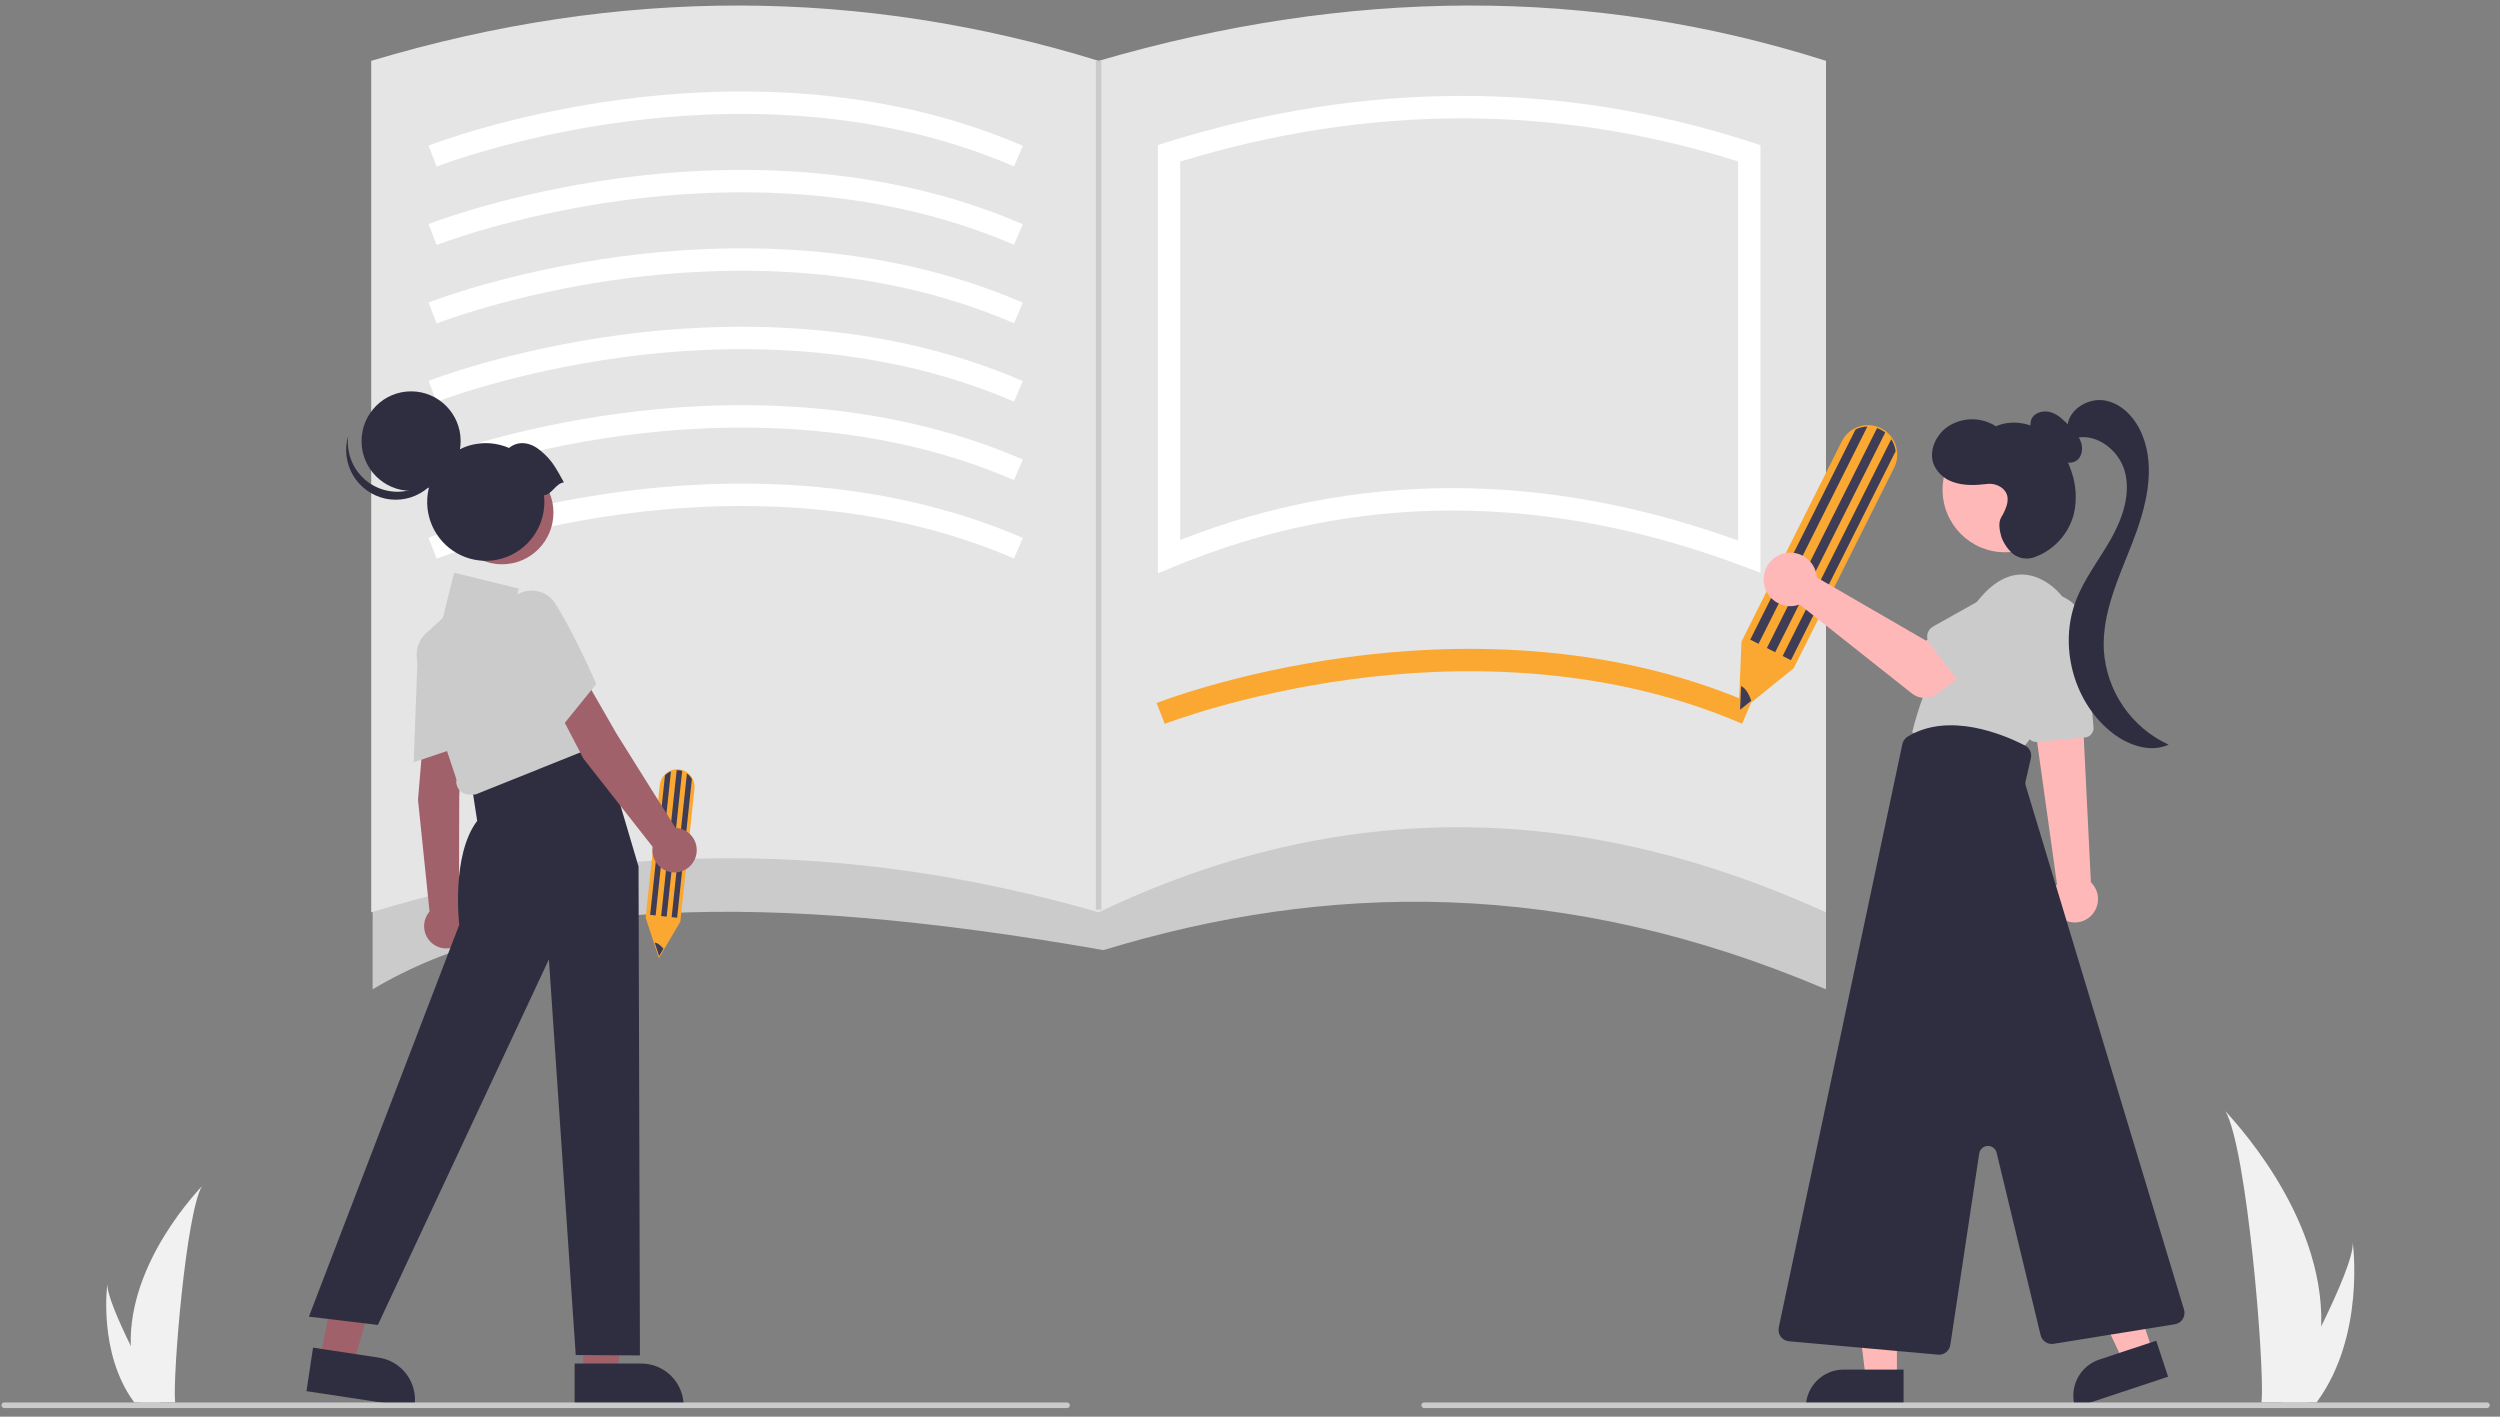 <svg width="180" height="102" viewBox="0 0 180 102" fill="none" xmlns="http://www.w3.org/2000/svg">
<rect x="0" y="0" width="180" height="102" fill="#808080" stroke="none"/>
<g clip-path="url(#clip0_40_730)">
<path d="M167.129 95.5C167.081 97.319 166.777 99.122 166.228 100.856C166.216 100.896 166.202 100.936 166.189 100.976H162.825C162.829 100.94 162.832 100.899 162.836 100.856C163.06 98.267 161.779 82.698 160.232 80.003C160.368 80.222 167.39 87.274 167.129 95.5Z" fill="#F1F1F1"/>
<path d="M166.877 100.856C166.849 100.896 166.82 100.936 166.79 100.976H164.266C164.285 100.942 164.307 100.901 164.333 100.856C164.75 100.1 165.984 97.842 167.129 95.5C168.359 92.984 169.489 90.372 169.394 89.427C169.424 89.64 170.275 96.139 166.877 100.856Z" fill="#F1F1F1"/>
<path d="M9.415 96.909C9.452 98.26 9.677 99.599 10.085 100.887C10.094 100.917 10.104 100.946 10.114 100.976H12.612C12.61 100.949 12.607 100.919 12.604 100.887C12.438 98.964 13.389 87.401 14.538 85.4C14.437 85.562 9.222 90.8 9.415 96.909Z" fill="#F1F1F1"/>
<path d="M9.603 100.887C9.624 100.916 9.646 100.946 9.668 100.976H11.542C11.528 100.95 11.511 100.92 11.492 100.887C11.183 100.326 10.266 98.648 9.416 96.909C8.502 95.04 7.663 93.101 7.733 92.399C7.712 92.557 7.079 97.384 9.603 100.887Z" fill="#F1F1F1"/>
<path d="M131.472 71.231C112.602 63.202 95.531 63.508 79.451 68.408C54.676 64.064 37.711 64.736 26.829 71.231V51.065H131.472V71.231Z" fill="#CBCBCB"/>
<path d="M131.472 65.686C114.088 57.777 96.725 57.267 79.1 65.686C61.048 60.467 43.597 60.522 26.728 65.686V4.381C44.663 -0.993 62.109 -0.864 79.1 4.381C97.048 -0.846 114.521 -1.011 131.472 4.381V65.686Z" fill="#E5E5E5"/>
<path d="M31.439 11.989L30.854 10.486C31.084 10.397 36.56 8.271 44.597 7.187C52.028 6.184 63.099 5.945 73.643 10.497L73.008 11.979C62.817 7.579 52.073 7.811 44.855 8.78C36.998 9.835 31.494 11.968 31.439 11.989Z" fill="white"/>
<path d="M31.439 17.636L30.854 16.133C31.084 16.043 36.56 13.917 44.597 12.833C52.028 11.831 63.099 11.591 73.643 16.143L73.008 17.625C62.817 13.226 52.073 13.457 44.855 14.426C36.998 15.481 31.494 17.614 31.439 17.636Z" fill="white"/>
<path d="M31.439 23.282L30.854 21.779C31.084 21.69 36.56 19.564 44.597 18.48C52.028 17.477 63.099 17.238 73.643 21.79L73.008 23.272C62.817 18.872 52.073 19.103 44.855 20.073C36.998 21.127 31.494 23.261 31.439 23.282Z" fill="white"/>
<path d="M31.439 28.929L30.854 27.426C31.084 27.336 36.56 25.21 44.597 24.126C52.028 23.123 63.099 22.884 73.643 27.436L73.008 28.918C62.817 24.518 52.073 24.75 44.855 25.719C36.998 26.774 31.494 28.907 31.439 28.929Z" fill="white"/>
<path d="M31.439 34.575L30.854 33.072C31.084 32.982 36.56 30.857 44.597 29.772C52.028 28.77 63.099 28.53 73.643 33.083L73.008 34.565C62.817 30.165 52.073 30.396 44.855 31.365C36.998 32.42 31.494 34.553 31.439 34.575Z" fill="white"/>
<path d="M31.439 40.221L30.854 38.719C31.084 38.629 36.56 36.503 44.597 35.419C52.028 34.416 63.099 34.177 73.643 38.729L73.008 40.211C62.817 35.811 52.073 36.043 44.855 37.012C36.998 38.067 31.494 40.2 31.439 40.221Z" fill="white"/>
<path d="M83.861 52.119L83.276 50.617C83.506 50.527 88.982 48.401 97.019 47.317C104.45 46.314 115.521 46.075 126.065 50.627L125.43 52.109C115.239 47.709 104.495 47.941 97.277 48.91C89.42 49.965 83.916 52.098 83.861 52.119Z" fill="#FAA831"/>
<path d="M83.368 41.283V10.443L83.932 10.266C98.221 5.785 112.441 5.786 126.196 10.269L126.752 10.45V41.242L125.665 40.83C111.35 35.405 97.493 35.402 84.479 40.82L83.368 41.283ZM104.57 35.142C111.296 35.142 118.154 36.401 125.145 38.918V11.625C112.067 7.484 98.557 7.486 84.975 11.632V38.881C91.216 36.412 97.863 35.144 104.57 35.142Z" fill="white"/>
<path d="M125.178 51.32L125.389 46.188L132.609 31.775C132.812 31.366 133.144 31.034 133.553 30.832C133.804 30.707 134.077 30.633 134.357 30.614C134.636 30.596 134.916 30.634 135.181 30.726C135.488 30.832 135.766 31.008 135.994 31.239C136.222 31.471 136.393 31.753 136.495 32.062C136.538 32.196 136.569 32.333 136.586 32.473C136.637 32.886 136.565 33.306 136.377 33.678L129.147 48.11L125.178 51.32Z" fill="#FAA831"/>
<path d="M134.453 30.711L126.615 46.356L126.018 46.054L133.598 30.923C133.863 30.789 134.155 30.717 134.453 30.711Z" fill="#3F3D56"/>
<path d="M136.486 32.485L128.948 47.534L128.35 47.232L136.171 31.62C136.268 31.767 136.344 31.926 136.399 32.094C136.441 32.221 136.47 32.352 136.486 32.485Z" fill="#3F3D56"/>
<path d="M135.736 31.142L127.812 46.96L127.215 46.658L135.148 30.821C135.233 30.85 135.315 30.885 135.395 30.925C135.516 30.986 135.63 31.059 135.736 31.142Z" fill="#3F3D56"/>
<path d="M126.085 50.458L125.287 51.103L125.354 49.403C125.628 49.498 125.924 49.912 126.085 50.458Z" fill="#3F3D56"/>
<path d="M47.441 68.984L46.487 66.076L47.504 56.518C47.532 56.246 47.648 55.992 47.834 55.793C47.947 55.67 48.084 55.571 48.236 55.502C48.388 55.433 48.553 55.395 48.719 55.391C48.913 55.385 49.104 55.425 49.28 55.506C49.455 55.587 49.61 55.708 49.731 55.859C49.783 55.925 49.829 55.995 49.868 56.069C49.983 56.289 50.03 56.539 50.003 56.786L48.985 66.358L47.441 68.984Z" fill="#FAA831"/>
<path d="M48.31 55.536L47.206 65.912L46.81 65.869L47.877 55.834C47.998 55.703 48.145 55.602 48.31 55.536Z" fill="#3F3D56"/>
<path d="M49.815 56.097L48.753 66.078L48.357 66.035L49.458 55.681C49.543 55.743 49.619 55.815 49.684 55.897C49.734 55.959 49.778 56.026 49.815 56.097Z" fill="#3F3D56"/>
<path d="M49.116 55.506L48 65.997L47.603 65.955L48.721 55.451C48.774 55.449 48.828 55.451 48.88 55.457C48.96 55.465 49.039 55.482 49.116 55.506Z" fill="#3F3D56"/>
<path d="M47.767 68.312L47.457 68.839L47.139 67.877C47.312 67.873 47.563 68.041 47.767 68.312Z" fill="#3F3D56"/>
<path d="M150.832 65.575C150.724 65.765 150.578 65.933 150.405 66.068C150.232 66.202 150.034 66.301 149.823 66.359C149.396 66.476 148.94 66.418 148.556 66.197C148.172 65.977 147.891 65.612 147.775 65.183C147.658 64.755 147.716 64.297 147.936 63.912C147.94 63.905 147.944 63.899 147.947 63.892C147.994 63.814 148.046 63.739 148.104 63.669L146.701 53.627L146.659 53.326L146.374 51.277L146.332 50.982L146.487 50.989L149.206 51.114L149.935 51.147L150.027 53.016L150.544 63.525C150.814 63.785 150.989 64.128 151.041 64.5C151.094 64.871 151.02 65.25 150.832 65.575Z" fill="#FFB8B8"/>
<path d="M146.667 53.417L150.12 53.099C150.299 53.082 150.464 52.995 150.579 52.856C150.694 52.717 150.75 52.538 150.734 52.358L150.095 45.151C150.033 44.456 149.699 43.815 149.166 43.368C148.634 42.921 147.946 42.705 147.255 42.767C146.563 42.829 145.925 43.164 145.479 43.699C145.034 44.233 144.819 44.924 144.88 45.618C144.885 45.668 144.891 45.717 144.898 45.766L145.933 52.836C145.957 52.998 146.038 53.146 146.161 53.253C146.285 53.361 146.442 53.42 146.605 53.42C146.626 53.42 146.647 53.419 146.667 53.417Z" fill="#CBCBCB"/>
<path d="M149.284 47.594C149.633 46.601 149.649 45.52 149.33 44.517C149.011 43.514 148.374 42.644 147.516 42.038C146.214 41.144 144.432 40.822 142.514 43.115C140.192 45.915 138.537 49.209 137.672 52.746L145.529 54.03C145.529 54.03 148.2 50.751 149.284 47.594Z" fill="#CBCBCB"/>
<path d="M136.577 99.253H134.337L133.272 90.578H136.578L136.577 99.253Z" fill="#FFB8B8"/>
<path d="M130.018 101.341H137.058V98.61H132.738C132.016 98.61 131.324 98.898 130.814 99.41C130.304 99.922 130.018 100.617 130.018 101.341Z" fill="#2F2E41"/>
<path d="M154.993 97.291L152.866 97.997L149.143 90.097L152.282 89.055L154.993 97.291Z" fill="#FFB8B8"/>
<path d="M149.417 101.341L156.102 99.123L155.248 96.53L151.146 97.891C150.461 98.118 149.894 98.609 149.57 99.256C149.246 99.903 149.191 100.653 149.417 101.341Z" fill="#2F2E41"/>
<path d="M144.352 39.763C146.831 39.763 148.84 37.746 148.84 35.258C148.84 32.769 146.831 30.752 144.352 30.752C141.874 30.752 139.865 32.769 139.865 35.258C139.865 37.746 141.874 39.763 144.352 39.763Z" fill="#FFB8B8"/>
<path d="M140.423 96.838L142.503 83.053C142.525 82.906 142.598 82.771 142.708 82.672C142.818 82.572 142.959 82.514 143.107 82.508C143.256 82.501 143.401 82.547 143.52 82.636C143.638 82.726 143.722 82.853 143.757 82.998L146.925 96.135C146.975 96.336 147.098 96.511 147.27 96.626C147.442 96.741 147.65 96.787 147.854 96.756L156.592 95.346C156.708 95.327 156.819 95.284 156.917 95.219C157.014 95.154 157.097 95.068 157.159 94.968C157.222 94.868 157.262 94.756 157.277 94.639C157.293 94.523 157.283 94.404 157.249 94.291L145.855 56.575C145.823 56.468 145.819 56.354 145.844 56.245L146.223 54.594C146.265 54.415 146.246 54.227 146.168 54.06C146.091 53.894 145.961 53.758 145.798 53.674C144.246 52.879 140.317 51.227 137.351 53.037C137.255 53.096 137.172 53.174 137.106 53.266C137.041 53.358 136.995 53.463 136.971 53.574L128.07 95.577C128.046 95.691 128.046 95.809 128.071 95.923C128.096 96.037 128.144 96.145 128.213 96.239C128.282 96.333 128.37 96.411 128.472 96.468C128.573 96.526 128.685 96.561 128.801 96.571L139.537 97.536C139.561 97.538 139.585 97.54 139.61 97.54C139.806 97.539 139.996 97.468 140.145 97.34C140.294 97.211 140.393 97.033 140.422 96.838L140.423 96.838Z" fill="#2F2E41"/>
<path d="M147.328 32.074C146.989 31.87 146.689 31.608 146.441 31.3C146.318 31.145 146.237 30.96 146.206 30.764C146.175 30.568 146.195 30.367 146.263 30.181C146.49 29.679 147.164 29.521 147.686 29.691C148.208 29.862 148.611 30.273 148.993 30.669C149.329 31.018 149.675 31.384 149.833 31.842C149.992 32.3 149.911 32.882 149.514 33.16C149.125 33.433 148.566 33.321 148.192 33.028C147.838 32.708 147.556 32.316 147.365 31.878L147.328 32.074Z" fill="#2F2E41"/>
<path d="M148.848 30.791C148.873 29.521 150.314 28.611 151.559 28.836C152.803 29.061 153.76 30.126 154.239 31.302C155.251 33.784 154.491 36.617 153.516 39.116C152.541 41.615 151.335 44.15 151.477 46.829C151.573 48.277 152.057 49.672 152.878 50.866C153.698 52.061 154.825 53.011 156.139 53.616C154.734 54.255 153.055 53.595 151.875 52.598C149.253 50.385 148.241 46.445 149.47 43.235C150.076 41.651 151.144 40.297 151.978 38.822C152.812 37.347 153.424 35.608 152.993 33.968C152.563 32.328 150.73 31 149.164 31.635L148.848 30.791Z" fill="#2F2E41"/>
<path d="M144.083 37.257C144.474 36.593 144.869 35.722 144.154 35.142C143.998 35.021 143.821 34.933 143.631 34.883C143.441 34.833 143.243 34.821 143.049 34.848C142.242 34.946 141.365 34.986 140.584 34.692C140.291 34.591 140.022 34.432 139.792 34.224C139.562 34.016 139.375 33.764 139.244 33.483C138.842 32.525 139.346 31.36 140.188 30.754C140.703 30.397 141.312 30.201 141.938 30.19C142.564 30.178 143.179 30.353 143.706 30.692C144.797 30.208 146.12 30.423 147.111 31.089C148.102 31.755 148.78 32.821 149.149 33.96C149.488 34.94 149.547 35.996 149.317 37.008C149.133 37.712 148.783 38.361 148.295 38.9C147.808 39.439 147.199 39.852 146.519 40.104C146.254 40.209 145.967 40.242 145.685 40.2C145.403 40.159 145.138 40.043 144.915 39.866C144.552 39.539 144.273 39.129 144.103 38.671C143.954 38.169 143.874 37.612 144.083 37.257Z" fill="#2F2E41"/>
<path d="M130.77 41.277C130.793 41.376 130.807 41.477 130.814 41.578L138.663 46.124L140.57 45.022L142.604 47.695L139.416 49.977C139.158 50.161 138.848 50.256 138.532 50.249C138.215 50.241 137.91 50.13 137.662 49.934L129.568 43.523C129.203 43.659 128.805 43.68 128.427 43.583C128.05 43.486 127.71 43.276 127.454 42.981C127.199 42.686 127.038 42.32 126.995 41.931C126.952 41.543 127.027 41.15 127.211 40.805C127.396 40.461 127.68 40.181 128.027 40.002C128.374 39.824 128.767 39.756 129.153 39.807C129.539 39.858 129.901 40.026 130.189 40.289C130.478 40.552 130.68 40.897 130.769 41.277L130.77 41.277Z" fill="#FFB8B8"/>
<path d="M138.925 46.34L141.462 49.641C141.534 49.734 141.626 49.812 141.73 49.867C141.835 49.922 141.95 49.954 142.068 49.96C142.186 49.967 142.303 49.948 142.413 49.904C142.523 49.861 142.623 49.794 142.705 49.709L145.576 46.715C145.818 46.536 146.022 46.31 146.176 46.051C146.331 45.793 146.433 45.506 146.477 45.208C146.521 44.909 146.506 44.605 146.433 44.312C146.359 44.02 146.229 43.745 146.05 43.503C145.871 43.261 145.645 43.056 145.387 42.902C145.129 42.748 144.843 42.646 144.546 42.602C144.249 42.559 143.946 42.575 143.655 42.649C143.363 42.724 143.09 42.855 142.849 43.036C142.824 43.054 142.8 43.074 142.776 43.093L139.174 45.115C139.071 45.173 138.982 45.252 138.912 45.348C138.842 45.444 138.794 45.554 138.77 45.67C138.747 45.786 138.748 45.906 138.775 46.022C138.801 46.137 138.853 46.246 138.925 46.34H138.925Z" fill="#CBCBCB"/>
<path d="M41.994 98.971L44.429 98.971L45.587 89.541L41.993 89.541L41.994 98.971Z" fill="#A0616A"/>
<path d="M41.373 98.173L46.168 98.173H46.168C46.979 98.173 47.756 98.496 48.329 99.071C48.902 99.647 49.224 100.427 49.224 101.241V101.341L41.373 101.341L41.373 98.173Z" fill="#2F2E41"/>
<path d="M23.034 97.913L25.442 98.278L27.991 89.128L24.835 88.589L23.034 97.913Z" fill="#A0616A"/>
<path d="M22.539 97.03L27.28 97.75C28.082 97.872 28.802 98.308 29.283 98.963C29.764 99.618 29.966 100.438 29.845 101.242L29.831 101.341L22.067 100.163L22.539 97.03Z" fill="#2F2E41"/>
<path d="M30.542 52.239L33.245 52.95L33.066 57.351L33.043 65.364C33.31 65.549 33.514 65.811 33.629 66.115C33.744 66.419 33.764 66.751 33.687 67.066C33.61 67.382 33.439 67.667 33.198 67.883C32.956 68.1 32.654 68.237 32.333 68.278C32.012 68.318 31.686 68.26 31.398 68.111C31.11 67.961 30.875 67.727 30.722 67.44C30.57 67.153 30.508 66.827 30.544 66.504C30.581 66.181 30.714 65.876 30.927 65.631L30.096 57.589L30.542 52.239Z" fill="#A0616A"/>
<path d="M30.071 47.198C30.086 46.773 30.223 46.361 30.465 46.011C30.707 45.662 31.044 45.39 31.436 45.228C31.802 45.063 32.209 45.009 32.606 45.073C33.003 45.137 33.372 45.316 33.669 45.588C33.883 45.78 34.052 46.016 34.165 46.279C34.278 46.543 34.333 46.829 34.325 47.116C34.332 49.694 33.752 53.452 33.746 53.489L33.737 53.549L29.785 54.885L30.071 47.198Z" fill="#CBCBCB"/>
<path d="M37.137 54.517L43.181 52.946L45.975 62.394L46.075 97.59L41.453 97.561L39.521 69.074L27.206 95.396L22.241 94.798L33.066 66.581C33.066 66.581 32.47 61.596 34.357 59.103L33.959 56.511L37.137 54.517Z" fill="#2F2E41"/>
<path d="M33.062 56.867C32.977 56.764 32.916 56.644 32.882 56.515C32.847 56.386 32.842 56.251 32.864 56.119L30.107 47.815C29.978 47.427 29.965 47.009 30.068 46.613C30.171 46.218 30.386 45.86 30.687 45.585L31.884 44.492L32.695 41.235L37.357 42.379L36.973 43.922L39.083 43.537L43.527 53.474L34.238 57.202L33.78 57.209C33.643 57.209 33.507 57.178 33.383 57.119C33.258 57.06 33.149 56.974 33.062 56.867Z" fill="#CBCBCB"/>
<path d="M39.532 49.856L42.196 49.006L44.387 52.822L48.634 59.605C48.957 59.619 49.269 59.731 49.528 59.926C49.787 60.121 49.981 60.391 50.084 60.699C50.187 61.007 50.195 61.34 50.105 61.652C50.016 61.965 49.835 62.243 49.585 62.45C49.335 62.656 49.028 62.782 48.705 62.81C48.383 62.838 48.059 62.767 47.778 62.606C47.496 62.445 47.27 62.203 47.129 61.91C46.987 61.617 46.938 61.289 46.987 60.967L42.003 54.616L39.532 49.856Z" fill="#A0616A"/>
<path d="M36.451 45.848C36.237 45.48 36.133 45.059 36.151 44.634C36.17 44.209 36.31 43.798 36.555 43.45C36.777 43.114 37.092 42.851 37.462 42.692C37.831 42.533 38.239 42.486 38.634 42.556C38.916 42.604 39.185 42.712 39.421 42.874C39.657 43.037 39.855 43.248 40.002 43.495C41.38 45.67 42.891 49.158 42.906 49.193L42.93 49.248L40.301 52.498L36.451 45.848Z" fill="#CBCBCB"/>
<path d="M36.144 40.629C38.19 40.629 39.848 38.964 39.848 36.91C39.848 34.856 38.19 33.191 36.144 33.191C34.099 33.191 32.441 34.856 32.441 36.91C32.441 38.964 34.099 40.629 36.144 40.629Z" fill="#A0616A"/>
<path d="M29.599 35.342C31.569 35.342 33.167 33.738 33.167 31.759C33.167 29.781 31.569 28.177 29.599 28.177C27.628 28.177 26.031 29.781 26.031 31.759C26.031 33.738 27.628 35.342 29.599 35.342Z" fill="#2F2E41"/>
<path d="M26.521 34.726C26.983 35.061 27.518 35.28 28.082 35.365C28.645 35.45 29.221 35.398 29.76 35.214C30.299 35.03 30.787 34.718 31.182 34.306C31.577 33.894 31.868 33.393 32.031 32.845C31.97 33.336 31.807 33.809 31.554 34.234C31.301 34.66 30.963 35.028 30.562 35.315C30.16 35.602 29.704 35.803 29.221 35.904C28.738 36.006 28.239 36.005 27.757 35.904C27.274 35.802 26.818 35.6 26.416 35.312C26.015 35.025 25.678 34.656 25.425 34.231C25.173 33.805 25.011 33.332 24.95 32.84C24.889 32.349 24.93 31.85 25.071 31.376C24.991 32.013 25.084 32.661 25.339 33.25C25.594 33.84 26.003 34.349 26.521 34.726Z" fill="#2F2E41"/>
<path d="M40.602 34.73C39.979 33.61 39.74 33.142 38.937 32.462C38.227 31.859 37.354 31.683 36.649 32.253C35.816 31.892 34.888 31.81 34.004 32.019C33.121 32.229 32.328 32.719 31.744 33.418C31.16 34.116 30.816 34.984 30.763 35.894C30.71 36.804 30.951 37.707 31.449 38.469C31.948 39.231 32.678 39.811 33.532 40.123C34.385 40.435 35.315 40.462 36.185 40.201C37.055 39.939 37.818 39.403 38.36 38.672C38.902 37.941 39.195 37.053 39.195 36.142C39.194 35.982 39.185 35.822 39.166 35.663C39.779 35.577 39.989 34.816 40.602 34.73Z" fill="#2F2E41"/>
<path d="M76.831 101.379H0.307C0.254 101.379 0.202 101.358 0.165 101.32C0.127 101.282 0.106 101.231 0.106 101.177C0.106 101.124 0.127 101.073 0.165 101.035C0.202 100.997 0.254 100.976 0.307 100.976H76.831C76.884 100.976 76.935 100.997 76.973 101.035C77.011 101.073 77.032 101.124 77.032 101.177C77.032 101.231 77.011 101.282 76.973 101.32C76.935 101.358 76.884 101.379 76.831 101.379Z" fill="#CBCBCB"/>
<path d="M179.064 101.379H102.54C102.487 101.379 102.435 101.358 102.398 101.32C102.36 101.282 102.339 101.231 102.339 101.177C102.339 101.124 102.36 101.073 102.398 101.035C102.435 100.997 102.487 100.976 102.54 100.976H179.064C179.117 100.976 179.168 100.997 179.206 101.035C179.244 101.073 179.265 101.124 179.265 101.177C179.265 101.231 179.244 101.282 179.206 101.32C179.168 101.358 179.117 101.379 179.064 101.379Z" fill="#CBCBCB"/>
<path d="M79.301 4.381H78.899V65.492H79.301V4.381Z" fill="#CBCBCB"/>
</g>
<defs>
<clipPath id="clip0_40_730">
<rect width="179.159" height="100.98" fill="white" transform="translate(0.106 0.399)"/>
</clipPath>
</defs>
</svg>
